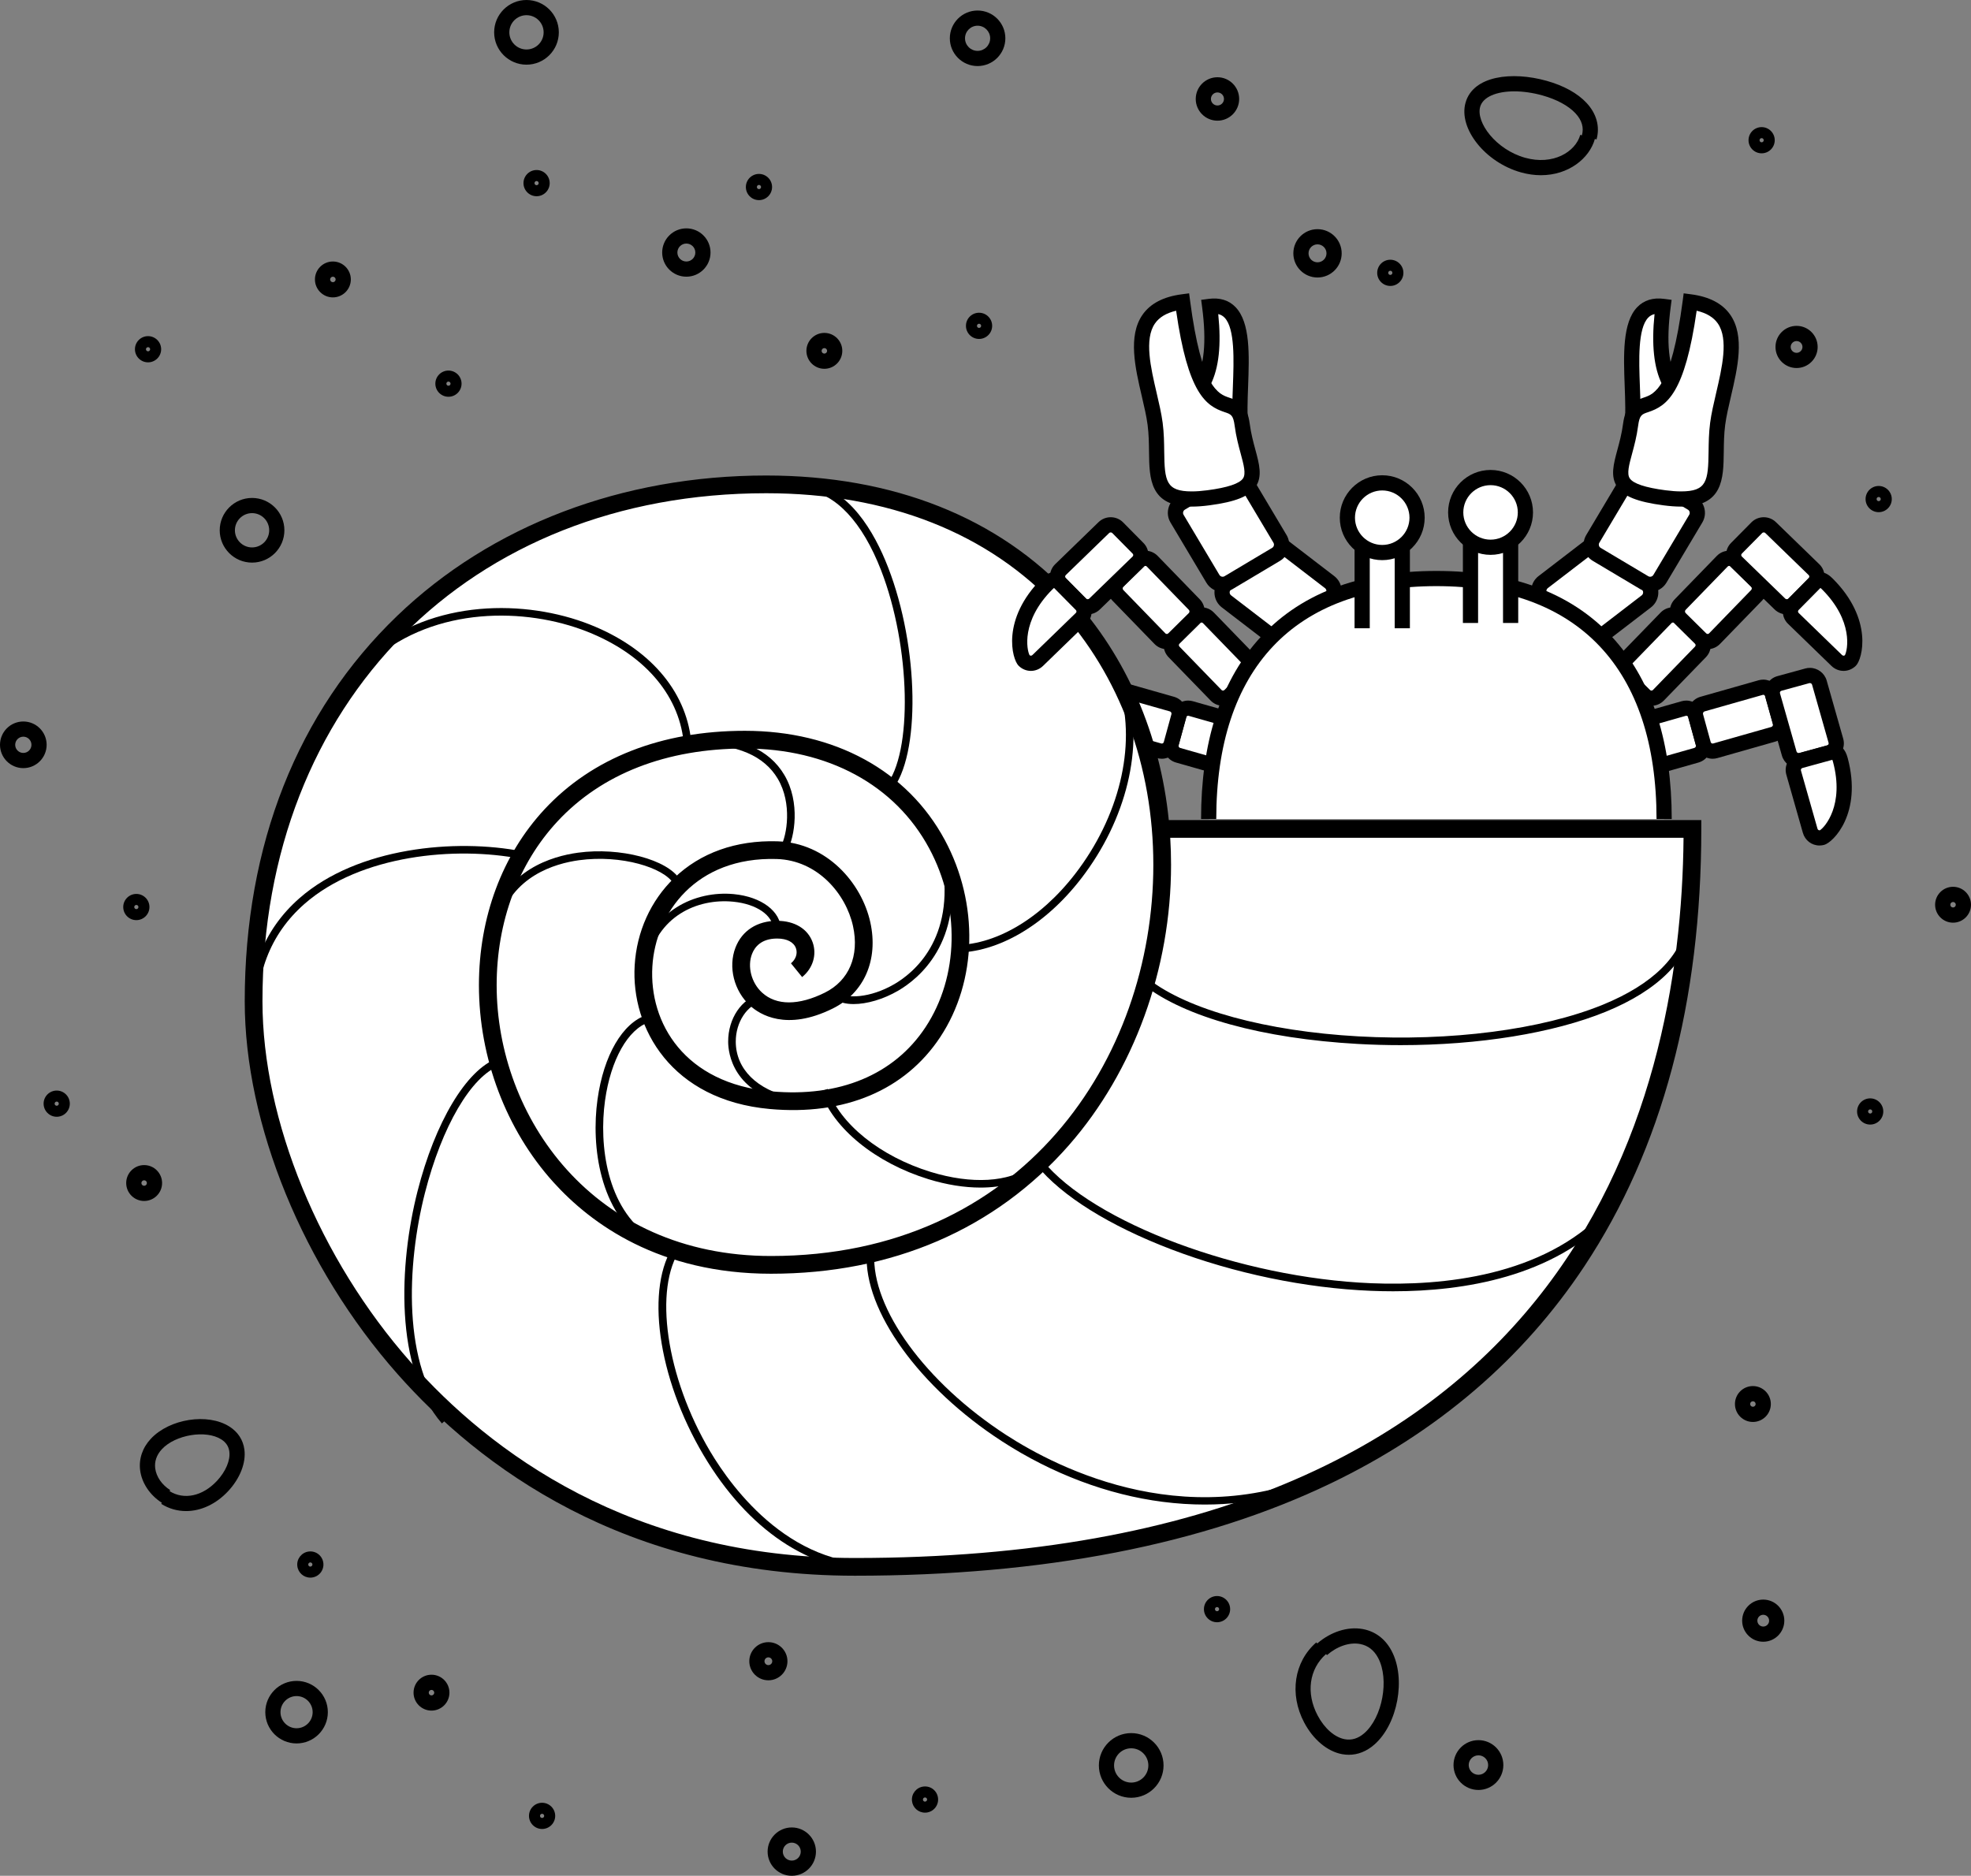 <?xml version="1.0" encoding="utf-8"?>
<!-- Generator: Adobe Illustrator 17.0.0, SVG Export Plug-In . SVG Version: 6.00 Build 0)  -->
<!DOCTYPE svg PUBLIC "-//W3C//DTD SVG 1.1//EN" "http://www.w3.org/Graphics/SVG/1.1/DTD/svg11.dtd">
<svg version="1.1" id="Layer_1" xmlns="http://www.w3.org/2000/svg" xmlns:xlink="http://www.w3.org/1999/xlink" x="0px" y="0px"
	 width="778.412px" height="740.962px" viewBox="0 0 778.412 740.962" enable-background="new 0 0 778.412 740.962"
	 xml:space="preserve">
<rect x="0" y="0" width="778.412" height="740.962" fill="#808080" stroke="none"/>
<g>
	<g>
		<g>
			<g>
				<g>
					<path fill="#FFFFFF" d="M493.241,286.409c2.035,0.577,3.245,2.719,2.69,4.76l-3.023,11.021
						c-0.553,2.042-2.673,3.238-4.705,2.659l-22.958-6.526c-2.033-0.579-3.244-2.72-2.69-4.762l3.024-11.021
						c0.555-2.039,2.673-3.237,4.706-2.658L493.241,286.409z"/>
				</g>
				<g>
					<path d="M489.242,307.995c-0.628,0-1.254-0.088-1.861-0.261l-22.956-6.526c-3.61-1.027-5.748-4.811-4.766-8.433l3.027-11.029
						c0.801-2.947,3.499-5.01,6.559-5.01c0.628,0,1.255,0.088,1.862,0.261l22.954,6.526c3.612,1.024,5.75,4.808,4.765,8.433
						l-3.024,11.028C495.002,305.931,492.303,307.995,489.242,307.995z M469.245,282.737c-0.294,0-0.661,0.185-0.771,0.591
						l-3.026,11.027c-0.12,0.444,0.168,0.954,0.619,1.083l22.957,6.526c0.375,0.107,0.852-0.054,0.989-0.559l3.025-11.029
						c0.121-0.444-0.166-0.953-0.615-1.08l-22.958-6.527C469.389,282.747,469.318,282.737,469.245,282.737z"/>
				</g>
			</g>
			<g>
				<g>
					<path fill="#FFFFFF" d="M462.843,278.131c2.033,0.577,3.244,2.72,2.69,4.76l-3.023,11.021c-0.553,2.041-2.673,3.237-4.706,2.66
						l-22.956-6.529c-2.034-0.576-3.246-2.718-2.691-4.759l3.023-11.022c0.556-2.039,2.673-3.236,4.707-2.657L462.843,278.131z"/>
				</g>
				<g>
					<path d="M458.842,299.717c-0.627,0-1.252-0.087-1.857-0.259l-22.957-6.529c-3.612-1.023-5.751-4.806-4.767-8.432l3.025-11.029
						c0.804-2.948,3.502-5.01,6.56-5.01c0.629,0,1.255,0.088,1.862,0.261l22.955,6.526c3.612,1.025,5.749,4.808,4.764,8.433
						l-3.023,11.028C464.605,297.653,461.907,299.717,458.842,299.717z M438.846,274.458c-0.294,0-0.661,0.186-0.771,0.592
						l-3.024,11.027c-0.121,0.444,0.166,0.952,0.615,1.08l22.959,6.53c0.361,0.104,0.853-0.055,0.99-0.559l3.024-11.031
						c0.121-0.445-0.165-0.953-0.615-1.081l-22.957-6.526C438.993,274.469,438.92,274.458,438.846,274.458z"/>
				</g>
			</g>
			<g>
				<g>
					<path fill="#FFFFFF" d="M416.694,269.647c0.577-2.034,2.72-3.245,4.76-2.69l11.021,3.023c2.041,0.554,3.237,2.673,2.66,4.706
						l-6.528,22.957c-0.576,2.034-2.719,3.244-4.76,2.69l-11.022-3.024c-2.039-0.556-3.235-2.672-2.657-4.707L416.694,269.647z"/>
				</g>
				<g>
					<path d="M424.852,303.468c-0.604,0-1.207-0.081-1.791-0.239l-11.03-3.027c-1.761-0.48-3.229-1.623-4.129-3.218
						c-0.9-1.594-1.12-3.442-0.62-5.202l6.526-22.956c0.836-2.946,3.566-5.005,6.64-5.005c0.604,0,1.208,0.081,1.793,0.24
						l11.028,3.025c1.758,0.477,3.227,1.619,4.129,3.214s1.123,3.443,0.623,5.205l-6.528,22.958
						C430.658,301.409,427.927,303.468,424.852,303.468z M420.448,269.822c-0.341,0-0.748,0.221-0.868,0.644l-6.526,22.957
						c-0.075,0.265-0.002,0.479,0.073,0.612s0.221,0.308,0.487,0.38l11.026,3.026c0.355,0.097,0.936-0.101,1.08-0.615l6.529-22.96
						c0.075-0.263,0.001-0.478-0.074-0.611s-0.221-0.307-0.485-0.378l-11.03-3.026C420.594,269.833,420.521,269.822,420.448,269.822
						z"/>
				</g>
			</g>
			<g>
				<g>
					<path fill="#FFFFFF" d="M408.416,300.154c1.068-3.988,2.72-3.244,4.761-2.69l11.021,3.023c2.041,0.554,3.236,2.673,2.659,4.706
						l-6.528,22.956c-0.576,2.034-2.572,3.277-4.76,2.691C413.381,330.253,403.114,319.937,408.416,300.154z"/>
				</g>
				<g>
					<path d="M416.651,333.986c-0.62,0-1.245-0.083-1.858-0.248c-3.511-0.944-15.162-12.393-9.274-34.361
						c0.951-3.555,2.812-5.357,5.529-5.357c0.955,0,1.812,0.24,2.567,0.452l11.377,3.122c1.758,0.477,3.227,1.619,4.128,3.213
						c0.902,1.595,1.123,3.444,0.623,5.206l-6.528,22.958C422.365,331.969,419.727,333.986,416.651,333.986z M416.491,327.974
						c0.452,0.067,0.818-0.176,0.951-0.642l6.529-22.959c0.075-0.264,0.001-0.479-0.074-0.612s-0.221-0.306-0.484-0.377
						l-11.418-3.133c-0.132-0.037-0.282-0.08-0.427-0.118c-0.073,0.188-0.161,0.448-0.254,0.798
						C406.733,318.023,414.586,326.813,416.491,327.974z"/>
				</g>
			</g>
		</g>
		<g>
			<g>
				<path fill="#FFFFFF" d="M458.542,327.446h209.859c0,66.627-11.181,291.485-330.811,291.485
					c-158.133,0-237.435-134.961-237.435-223.428c0-127.078,90.299-204.171,202.43-204.171c216.03,0,200.289,308.313,1.91,308.313
					c-140.019,0-154.277-207.464-10.338-207.464c110.636,0,112.757,151.699,10.168,142.41c-70.867-6.416-63.86-100.675,2.505-98.765
					c31.751,0.914,47.478,46.012,20.501,59.414c-36.417,18.091-45.583-28-20.417-28c11.741,0,14.167,10.724,7.667,16"/>
			</g>
			<g>
				<path d="M337.589,622.432c-91.068,0-148.498-43.353-180.64-79.721c-37.191-42.082-60.295-98.488-60.295-147.207
					c0-61.745,20.831-114.397,60.241-152.264c37.187-35.73,88.926-55.407,145.689-55.407c50.128,0,91.834,16.553,120.608,47.868
					c21.625,23.535,34.959,54.385,38.402,88.245H671.9v3.5c0,68.358-15.52,126.449-46.126,172.66
					c-24.278,36.656-57.969,65.524-100.135,85.805C475.253,610.145,411.983,622.432,337.589,622.432z M302.585,194.833
					c-117.127,0-198.93,82.519-198.93,200.671c0,47.084,22.431,101.714,58.54,142.571c31.188,35.289,86.935,77.356,175.395,77.356
					c281.729,0,326.37-176.567,327.297-284.485H462.164c0.214,3.535,0.322,7.101,0.322,10.688
					c0,41.101-14.688,81.445-40.296,110.689c-29.116,33.247-69.814,50.821-117.695,50.821c-44.05,0-71.033-19.646-85.912-36.128
					c-18.71-20.725-29.44-49.09-29.44-77.822c0-26.828,9.188-51.497,25.87-69.463c18.862-20.313,46.23-31.051,79.145-31.051
					c35.448,0,64.231,15.715,78.97,43.116c13.534,25.162,12.83,55.723-1.793,77.86c-13.874,21.002-37.78,31.104-67.324,28.42
					c-38.775-3.511-54.841-31.864-53.359-56.723c0.794-13.325,6.331-25.582,15.589-34.511c10.331-9.964,24.411-14.981,40.691-14.515
					c19.662,0.566,33.391,16.532,36.789,32.01c3.257,14.831-2.426,27.874-14.832,34.037c-18.369,9.125-28.936,2.276-32.626-1.092
					c-6.396-5.838-8.776-15.294-5.79-22.996c2.599-6.703,8.592-10.547,16.442-10.547c6.895,0,12.139,3.179,14.028,8.504
					c1.73,4.877,0.099,10.26-4.156,13.714l-4.412-5.436c1.923-1.561,2.697-3.892,1.971-5.938c-0.867-2.443-3.576-3.845-7.431-3.845
					c-6.248,0-8.841,3.305-9.916,6.077c-1.935,4.99-0.26,11.423,3.982,15.295c5.631,5.14,14.436,5.139,24.792-0.007
					c9.528-4.733,13.681-14.553,11.109-26.267c-2.816-12.825-14.078-26.051-30.153-26.514
					c-31.964-0.947-47.834,21.357-49.091,42.445c-1.331,22.318,12.687,46.229,47.002,49.336
					c26.863,2.428,48.465-6.557,60.853-25.308c13.223-20.017,13.799-47.762,1.469-70.686
					c-13.479-25.059-40.016-39.432-72.805-39.432c-30.918,0-56.512,9.964-74.015,28.813c-15.477,16.667-24,39.645-24,64.7
					c0,51.847,37.975,106.95,108.353,106.95c99.127,0,150.991-77.729,150.991-154.511c0-38.977-13.299-74.917-37.447-101.197
					C390.625,210.603,350.701,194.833,302.585,194.833z"/>
			</g>
		</g>
		<g>
			<g>
				<g>
					<path d="M553.178,412.847c-5.612,0-11.272-0.156-16.938-0.474c-37.51-2.106-68.31-10.59-84.503-23.276l1.85-2.361
						c15.491,12.136,46.452,20.601,82.821,22.642c36.348,2.048,72.462-2.631,96.608-12.501c19.822-8.101,31.224-19.436,32.973-32.78
						l2.975,0.39c-1.897,14.475-13.935,26.636-34.812,35.168C613.393,408.137,584.002,412.847,553.178,412.847z"/>
				</g>
			</g>
			<g>
				<g>
					<path d="M475.796,594.322c-5.464,0-10.99-0.357-16.573-1.073c-21.723-2.783-43.696-11.063-63.544-23.94
						c-32.633-21.174-54.583-51.664-53.379-74.147l2.996,0.16c-1.15,21.463,20.239,50.853,52.016,71.471
						c20.538,13.326,74.573,41.114,132.588,11.41l1.367,2.67C513.79,589.82,495.191,594.322,475.796,594.322z"/>
				</g>
			</g>
			<g>
				<g>
					<path d="M345.739,620.647c-25.952,0-50.377-16.364-67.866-45.811c-18.27-30.761-23.202-66.584-11.473-83.326l2.457,1.721
						c-10.913,15.579-5.82,50.751,11.596,80.073c8.715,14.675,33.172,48.33,71.937,43.968l0.336,2.98
						C350.387,620.517,348.056,620.647,345.739,620.647z"/>
				</g>
			</g>
			<g>
				<g>
					<path d="M174.519,562.274c-18.812-21.724-16.942-62.98-9.624-91.709c6.959-27.324,19.252-47.899,31.318-52.417l1.052,2.809
						c-11.173,4.185-22.739,23.947-29.463,50.349c-7.139,28.028-9.069,68.156,8.985,89.004L174.519,562.274z"/>
				</g>
			</g>
			<g>
				<g>
					<path d="M98.658,406.158c-1.379-21.447,5.217-38.725,19.606-51.352c22.916-20.107,61.688-23.683,88.013-18.497l-0.58,2.943
						c-25.63-5.049-63.302-1.631-85.454,17.808c-13.653,11.981-19.908,28.435-18.591,48.903L98.658,406.158z"/>
				</g>
			</g>
			<g>
				<g>
					<path d="M269.951,292.765c-2.061-18.754-15.938-34.524-38.073-43.267c-24.374-9.627-59.914-9.95-84.375,11.031l-1.953-2.277
						c25.409-21.793,62.219-21.501,87.43-11.544c23.204,9.166,37.766,25.833,39.953,45.729L269.951,292.765z"/>
				</g>
			</g>
			<g>
				<g>
					<path d="M352.053,312.413l-2.293-1.935c10.813-12.822,9.914-55.062-1.817-85.278c-7.327-18.873-17.797-30.104-29.482-31.627
						l0.388-2.975c16.436,2.141,26.415,19.408,31.892,33.516C363.019,255.743,363.657,298.654,352.053,312.413z"/>
				</g>
			</g>
			<g>
				<g>
					<path d="M377.169,376.314c-0.388,0-0.773-0.006-1.16-0.018l0.087-2.998c16.432,0.452,34.55-10.009,48.479-28.05
						c17.397-22.533,24.164-50.328,17.659-72.537l2.879-0.843c6.77,23.114-0.189,51.934-18.163,75.213
						C412.758,365.463,394.235,376.313,377.169,376.314z"/>
				</g>
			</g>
			<g>
				<g>
					<path d="M387.223,469.111c-6.36,0-13.337-1.097-20.548-3.315c-20.875-6.424-37.605-20.033-42.624-34.674l2.838-0.973
						c4.717,13.762,20.681,26.629,40.668,32.779c16.176,4.978,30.954,4.107,39.533-2.328l1.801,2.4
						C403.489,467.053,395.936,469.111,387.223,469.111z"/>
				</g>
			</g>
			<g>
				<g>
					<path d="M255.076,491.093c-18.235-12.198-21.687-38.211-19.102-56.78c2.436-17.498,9.898-30.294,19.474-33.392l0.924,2.854
						c-8.345,2.7-15.185,14.85-17.427,30.952c-2.465,17.71,0.717,42.446,17.799,53.872L255.076,491.093z"/>
				</g>
			</g>
			<g>
				<g>
					<path d="M196.947,364.696l-2.888-0.812c5.687-20.24,23.865-25.638,34.194-27.055c16.625-2.277,35.443,2.68,40.268,10.612
						L265.958,349c-3.792-6.236-20.55-11.494-37.296-9.199C219.06,341.119,202.171,346.104,196.947,364.696z"/>
				</g>
			</g>
			<g>
				<g>
					<path d="M311.041,335.713l-2.628-1.447c2.362-4.29,4.512-16.901-1.227-26.612c-5.359-9.069-16.028-13.667-31.71-13.667v-3
						c16.818,0,28.356,5.094,34.293,15.142C316.194,317,313.768,330.761,311.041,335.713z"/>
				</g>
			</g>
			<g>
				<g>
					<path d="M550.203,510.075c-3.015,0-5.948-0.066-8.78-0.183c-25.972-1.066-54.003-6.895-78.931-16.409
						c-24.402-9.315-43.244-21.096-53.053-33.171l2.328-1.891c19.993,24.61,78.211,46.355,129.778,48.474
						c28.545,1.164,67.748-2.83,92.409-28.555l2.166,2.076C613.155,504.372,578.233,510.075,550.203,510.075z"/>
				</g>
			</g>
			<g>
				<g>
					<path d="M337.129,396.62c-3.141,0-5.792-0.68-7.523-2.095l1.898-2.322c2.685,2.192,11.965,2.218,21.728-3.476
						c7.41-4.321,24.076-17.674,18.816-48.263l2.957-0.509c5.578,32.441-12.312,46.727-20.262,51.364
						C348.822,394.771,342.309,396.62,337.129,396.62z"/>
				</g>
			</g>
			<g>
				<g>
					<path d="M312.039,436.456c-22.612-4.962-24.441-20.34-24.463-24.935c-0.044-9.238,5.36-17.191,12.85-18.91l0.671,2.924
						c-6.035,1.386-10.558,8.252-10.521,15.972c0.052,10.762,8.316,18.993,22.106,22.02L312.039,436.456z"/>
				</g>
			</g>
			<g>
				<g>
					<path d="M255.642,380.906l-2.943-0.578c4.071-20.729,22.104-28.599,37.13-27.135c10.943,1.064,18.585,6.841,18.585,14.048h-3
						c0-5.604-6.528-10.153-15.876-11.062C275.353,354.801,259.373,361.911,255.642,380.906z"/>
				</g>
			</g>
		</g>
	</g>
	<g>
		<g>
			<path fill="none" stroke="#231F20" stroke-width="7" stroke-miterlimit="10" d="M700.441,225.416"/>
		</g>
	</g>
	<g>
		<g>
			<g>
				<g>
					<path fill="#FFFFFF" d="M493.859,261.19c1.472,1.517,1.449,3.978-0.05,5.467l-8.131,8.035c-1.499,1.49-3.931,1.465-5.404-0.05
						l-16.618-17.131c-1.472-1.518-1.451-3.979,0.051-5.469l8.128-8.032c1.5-1.489,3.934-1.467,5.405,0.051L493.859,261.19z"/>
				</g>
				<g>
					<path d="M483.003,278.794c-1.855,0-3.588-0.732-4.88-2.062L461.504,259.6c-2.614-2.696-2.574-7.042,0.091-9.687l8.134-8.037
						c1.276-1.268,2.979-1.969,4.786-1.969c1.856,0,3.591,0.733,4.882,2.065l16.616,17.129c2.614,2.694,2.574,7.038-0.089,9.684
						l-8.137,8.04C486.512,278.093,484.811,278.794,483.003,278.794z M474.514,245.907c-0.151,0-0.371,0.04-0.564,0.231
						l-8.134,8.037c-0.327,0.325-0.332,0.91-0.006,1.247l16.617,17.13c0.204,0.209,0.448,0.241,0.575,0.241
						c0.15,0,0.37-0.04,0.562-0.23l8.137-8.041c0.326-0.324,0.331-0.908,0.005-1.244l-16.617-17.13
						C474.894,245.949,474.67,245.907,474.514,245.907z"/>
				</g>
			</g>
			<g>
				<g>
					<path fill="#FFFFFF" d="M471.672,238.823c1.474,1.517,1.449,3.978-0.051,5.467l-8.13,8.034
						c-1.498,1.49-3.933,1.466-5.403-0.051l-16.619-17.13c-1.472-1.518-1.449-3.978,0.051-5.47l8.128-8.032
						c1.502-1.489,3.934-1.466,5.405,0.052L471.672,238.823z"/>
				</g>
				<g>
					<path d="M460.817,256.427c-1.857,0-3.592-0.734-4.883-2.066l-16.617-17.129c-2.612-2.694-2.572-7.039,0.088-9.686l8.136-8.039
						c1.278-1.268,2.979-1.968,4.785-1.968c1.857,0,3.591,0.733,4.883,2.065l16.617,17.129c2.615,2.692,2.575,7.038-0.09,9.685
						l-8.136,8.04C464.327,255.725,462.626,256.427,460.817,256.427z M452.326,223.539c-0.15,0-0.371,0.04-0.564,0.232l-8.132,8.035
						c-0.326,0.325-0.332,0.911-0.006,1.248l16.618,17.13c0.205,0.211,0.448,0.243,0.575,0.243c0.149,0,0.368-0.04,0.559-0.229
						l8.138-8.041c0.327-0.325,0.333-0.908,0.007-1.243l-16.619-17.131C452.707,223.581,452.481,223.539,452.326,223.539z"/>
				</g>
			</g>
			<g>
				<g>
					<path fill="#FFFFFF" d="M435.948,208.4c1.518-1.472,3.978-1.448,5.467,0.051l8.032,8.129c1.491,1.5,1.468,3.932-0.048,5.404
						l-17.131,16.618c-1.518,1.473-3.978,1.449-5.469-0.051l-8.033-8.129c-1.488-1.5-1.466-3.932,0.052-5.404L435.948,208.4z"/>
				</g>
				<g>
					<path d="M429.561,242.693c-1.854,0-3.591-0.72-4.89-2.026l-8.039-8.135c-1.285-1.296-1.985-3.021-1.968-4.854
						c0.019-1.831,0.752-3.541,2.065-4.813l17.129-16.618c1.287-1.248,2.99-1.936,4.795-1.936c1.855,0,3.592,0.719,4.89,2.025
						l8.037,8.136c1.284,1.292,1.985,3.016,1.97,4.848c-0.017,1.831-0.749,3.542-2.062,4.817l-17.132,16.619
						C433.071,242.005,431.368,242.693,429.561,242.693z M438.654,210.312c-0.137,0-0.4,0.031-0.617,0.242l-17.13,16.618
						c-0.197,0.191-0.24,0.413-0.242,0.565c-0.001,0.153,0.037,0.377,0.231,0.573l8.037,8.132c0.215,0.217,0.486,0.25,0.628,0.25
						c0.138,0,0.4-0.032,0.617-0.243l17.132-16.618c0.195-0.19,0.238-0.413,0.24-0.565c0.001-0.153-0.038-0.376-0.231-0.571
						l-8.037-8.135C439.067,210.345,438.796,210.312,438.654,210.312z"/>
				</g>
			</g>
			<g>
				<g>
					<path fill="#FFFFFF" d="M413.526,230.681c2.919-2.917,3.978-1.448,5.467,0.051l8.032,8.129
						c1.491,1.499,1.468,3.933-0.049,5.404l-17.132,16.618c-1.517,1.473-3.866,1.551-5.468-0.05
						C402.776,259.231,399.043,245.165,413.526,230.681z"/>
				</g>
				<g>
					<path d="M407.129,265.011c-1.816,0-3.547-0.73-4.873-2.057c-2.569-2.57-6.937-18.308,9.149-34.395
						c1.098-1.098,2.809-2.556,4.985-2.556s3.562,1.418,4.479,2.357l0.252,0.257l8.038,8.135c1.284,1.291,1.986,3.015,1.97,4.847
						c-0.017,1.833-0.749,3.544-2.063,4.819l-17.132,16.618C410.623,264.31,408.916,265.011,407.129,265.011z M406.609,258.811
						c0.365,0.294,0.808,0.25,1.146-0.08l17.133-16.619c0.197-0.191,0.24-0.413,0.241-0.566c0.002-0.153-0.037-0.375-0.23-0.57
						l-8.321-8.423c-0.096-0.098-0.204-0.209-0.311-0.314c-0.157,0.126-0.363,0.307-0.619,0.563
						C403.133,245.316,405.54,256.854,406.609,258.811z"/>
				</g>
			</g>
		</g>
		<g>
			<g>
				<g>
					<path fill="#FFFFFF" d="M641.981,286.409c-2.034,0.577-3.244,2.719-2.689,4.76l3.022,11.021
						c0.554,2.042,2.672,3.238,4.706,2.659l22.956-6.526c2.033-0.579,3.244-2.72,2.69-4.762l-3.023-11.021
						c-0.556-2.039-2.672-3.237-4.706-2.658L641.981,286.409z"/>
				</g>
				<g>
					<path d="M645.98,307.995L645.98,307.995c-3.062,0-5.76-2.064-6.562-5.02l-3.021-11.012c-0.986-3.632,1.15-7.415,4.764-8.44
						l22.955-6.526c0.606-0.172,1.232-0.26,1.86-0.26c3.059,0,5.756,2.063,6.561,5.015l3.022,11.015
						c0.984,3.631-1.153,7.414-4.763,8.441l-22.957,6.527C647.234,307.907,646.608,307.995,645.98,307.995z M665.977,282.737
						c-0.073,0-0.145,0.01-0.219,0.031l-22.958,6.527c-0.45,0.128-0.736,0.636-0.614,1.088l3.021,11.014
						c0.14,0.515,0.621,0.673,0.992,0.567l22.956-6.526c0.45-0.128,0.738-0.638,0.615-1.091l-3.021-11.012
						C666.638,282.922,666.271,282.737,665.977,282.737z"/>
				</g>
			</g>
			<g>
				<g>
					<path fill="#FFFFFF" d="M672.378,278.131c-2.033,0.577-3.243,2.72-2.69,4.76l3.024,11.021c0.553,2.041,2.672,3.237,4.705,2.66
						l22.958-6.529c2.034-0.576,3.244-2.718,2.689-4.759l-3.022-11.022c-0.556-2.039-2.673-3.236-4.707-2.657L672.378,278.131z"/>
				</g>
				<g>
					<path d="M676.379,299.717L676.379,299.717c-3.063,0-5.762-2.065-6.563-5.021l-3.021-11.012
						c-0.984-3.633,1.153-7.415,4.763-8.439l22.956-6.526c0.606-0.172,1.232-0.26,1.861-0.26c3.058,0,5.756,2.062,6.561,5.015
						l3.021,11.017c0.986,3.632-1.151,7.415-4.765,8.439l-22.956,6.529C677.63,299.63,677.005,299.717,676.379,299.717z
						 M696.376,274.458c-0.073,0-0.146,0.011-0.22,0.031l-22.958,6.527c-0.45,0.128-0.737,0.637-0.614,1.089l3.021,11.012
						c0.142,0.516,0.624,0.673,0.991,0.568l22.958-6.529c0.451-0.128,0.737-0.635,0.614-1.087l-3.021-11.015
						C697.037,274.644,696.669,274.458,696.376,274.458z"/>
				</g>
			</g>
			<g>
				<g>
					<path fill="#FFFFFF" d="M718.528,269.647c-0.578-2.034-2.72-3.245-4.761-2.69l-11.021,3.023
						c-2.039,0.554-3.237,2.673-2.659,4.706l6.527,22.957c0.578,2.034,2.721,3.244,4.761,2.69l11.022-3.024
						c2.039-0.556,3.236-2.672,2.657-4.707L718.528,269.647z"/>
				</g>
				<g>
					<path d="M710.37,303.468L710.37,303.468c-3.074,0-5.806-2.059-6.642-5.006l-6.527-22.956c-0.5-1.76-0.279-3.608,0.622-5.203
						c0.901-1.596,2.37-2.739,4.137-3.218l11.014-3.021c0.592-0.161,1.195-0.242,1.801-0.242c3.071,0,5.802,2.058,6.64,5.005
						l6.525,22.956c0.501,1.759,0.281,3.606-0.619,5.201c-0.899,1.595-2.368,2.739-4.135,3.221l-11.017,3.023
						C711.576,303.388,710.973,303.468,710.37,303.468z M714.774,269.822c-0.074,0-0.147,0.01-0.22,0.03l-11.015,3.021
						c-0.272,0.074-0.418,0.248-0.493,0.381s-0.149,0.348-0.074,0.611l6.527,22.958c0.146,0.515,0.68,0.726,1.09,0.615l11.013-3.022
						c0.271-0.074,0.417-0.248,0.492-0.382c0.075-0.133,0.148-0.346,0.073-0.61l-6.525-22.957
						C715.522,270.044,715.114,269.822,714.774,269.822z"/>
				</g>
			</g>
			<g>
				<g>
					<path fill="#FFFFFF" d="M726.806,300.154c-1.069-3.988-2.72-3.244-4.76-2.69l-11.021,3.023
						c-2.041,0.554-3.237,2.673-2.658,4.706l6.526,22.956c0.577,2.034,2.573,3.277,4.761,2.691
						C721.84,330.253,732.108,319.937,726.806,300.154z"/>
				</g>
				<g>
					<path d="M718.571,333.986L718.571,333.986c-3.075,0-5.713-2.017-6.564-5.018l-6.526-22.955c-0.501-1.76-0.281-3.608,0.62-5.204
						s2.371-2.738,4.139-3.218l11.367-3.119c0.756-0.212,1.612-0.453,2.567-0.453c2.717,0,4.577,1.802,5.53,5.357
						c5.888,21.968-5.764,33.417-9.272,34.36C719.816,333.903,719.191,333.986,718.571,333.986z M723.653,300.132
						c-0.144,0.038-0.294,0.081-0.426,0.117l-11.409,3.131c-0.273,0.074-0.418,0.248-0.493,0.38s-0.149,0.347-0.073,0.611
						l6.526,22.958c0.133,0.468,0.499,0.713,0.953,0.645c1.905-1.161,9.758-9.951,5.178-27.043
						C723.814,300.58,723.727,300.321,723.653,300.132z"/>
				</g>
			</g>
		</g>
		<g>
			<g>
				<g>
					<path fill="#FFFFFF" d="M641.362,261.19c-1.472,1.517-1.449,3.978,0.052,5.467l8.129,8.035c1.499,1.49,3.934,1.465,5.405-0.05
						l16.618-17.131c1.471-1.518,1.448-3.979-0.052-5.469l-8.129-8.032c-1.499-1.489-3.932-1.467-5.406,0.051L641.362,261.19z"/>
				</g>
				<g>
					<path d="M652.219,278.794L652.219,278.794c-1.809,0-3.511-0.701-4.791-1.974l-8.124-8.029c-2.67-2.649-2.711-6.995-0.096-9.69
						l16.617-17.129c1.293-1.332,3.026-2.064,4.882-2.064c1.808,0,3.51,0.701,4.791,1.974l8.124,8.027
						c2.668,2.652,2.709,6.996,0.098,9.69l-16.619,17.132C655.809,278.062,654.075,278.794,652.219,278.794z M660.708,245.907
						c-0.155,0-0.381,0.042-0.576,0.243l-16.616,17.129c-0.326,0.336-0.32,0.919,0.012,1.249l8.125,8.03
						c0.196,0.196,0.416,0.236,0.567,0.236c0.127,0,0.371-0.031,0.576-0.242l16.617-17.13c0.325-0.335,0.319-0.921-0.014-1.252
						l-8.122-8.026C661.079,245.947,660.859,245.907,660.708,245.907z"/>
				</g>
			</g>
			<g>
				<g>
					<path fill="#FFFFFF" d="M663.548,238.823c-1.472,1.517-1.449,3.978,0.051,5.467l8.13,8.034c1.5,1.49,3.933,1.466,5.404-0.051
						l16.617-17.13c1.473-1.518,1.45-3.978-0.05-5.47l-8.13-8.032c-1.5-1.489-3.934-1.466-5.404,0.052L663.548,238.823z"/>
				</g>
				<g>
					<path d="M674.405,256.427L674.405,256.427c-1.808,0-3.509-0.701-4.79-1.974l-8.124-8.029c-2.669-2.651-2.71-6.995-0.096-9.69
						l16.618-17.13c1.29-1.331,3.023-2.065,4.881-2.065c1.808,0,3.509,0.7,4.79,1.972l8.125,8.027
						c2.67,2.656,2.708,7.001,0.094,9.694l-16.616,17.129C677.996,255.693,676.261,256.427,674.405,256.427z M682.894,223.539
						c-0.154,0-0.38,0.042-0.573,0.241l-16.619,17.131c-0.326,0.336-0.32,0.92,0.012,1.25l8.124,8.029
						c0.198,0.196,0.417,0.236,0.567,0.236c0,0,0,0,0.001,0c0.126,0,0.369-0.032,0.574-0.242l16.617-17.131
						c0.327-0.337,0.321-0.922-0.013-1.254l-8.122-8.025C683.265,223.579,683.045,223.539,682.894,223.539z"/>
				</g>
			</g>
			<g>
				<g>
					<path fill="#FFFFFF" d="M699.274,208.4c-1.518-1.472-3.977-1.448-5.468,0.051l-8.033,8.129c-1.49,1.5-1.467,3.932,0.05,5.404
						l17.131,16.618c1.516,1.473,3.977,1.449,5.467-0.051l8.035-8.129c1.488-1.5,1.465-3.932-0.052-5.404L699.274,208.4z"/>
				</g>
				<g>
					<path d="M705.66,242.693L705.66,242.693c-1.807,0-3.51-0.688-4.796-1.938l-17.129-16.616c-1.314-1.275-2.048-2.986-2.064-4.818
						c-0.017-1.832,0.685-3.555,1.975-4.854l8.027-8.124c1.304-1.312,3.04-2.031,4.896-2.031c1.805,0,3.508,0.688,4.795,1.936
						l17.13,16.618c1.313,1.275,2.046,2.986,2.063,4.817s-0.682,3.554-1.97,4.853l-8.031,8.125
						C709.252,241.973,707.515,242.693,705.66,242.693z M696.568,210.312c-0.143,0-0.413,0.033-0.634,0.255l-8.027,8.124
						c-0.199,0.2-0.238,0.423-0.236,0.575c0.001,0.153,0.045,0.375,0.242,0.567l17.131,16.618c0.218,0.211,0.479,0.243,0.616,0.243
						l0,0c0.143,0,0.413-0.033,0.633-0.255l8.03-8.124c0.196-0.198,0.235-0.421,0.234-0.574c-0.002-0.153-0.045-0.376-0.243-0.568
						l-17.129-16.618C696.968,210.343,696.705,210.312,696.568,210.312z"/>
				</g>
			</g>
			<g>
				<g>
					<path fill="#FFFFFF" d="M721.697,230.681c-2.918-2.917-3.978-1.448-5.467,0.051l-8.035,8.129
						c-1.489,1.499-1.466,3.933,0.051,5.404l17.131,16.618c1.518,1.473,3.866,1.551,5.469-0.05
						C732.446,259.231,736.179,245.165,721.697,230.681z"/>
				</g>
				<g>
					<path d="M728.092,265.011L728.092,265.011c-1.786,0-3.493-0.702-4.805-1.975l-17.131-16.617
						c-1.313-1.274-2.047-2.985-2.063-4.817c-0.018-1.832,0.684-3.556,1.973-4.854l8.288-8.387c0.917-0.938,2.304-2.356,4.479-2.356
						c2.177,0,3.887,1.458,4.984,2.556c16.085,16.087,11.718,31.825,9.149,34.395C731.639,264.281,729.909,265.011,728.092,265.011z
						 M718.956,232.239c-0.105,0.105-0.216,0.218-0.312,0.315l-8.315,8.416c-0.198,0.2-0.237,0.422-0.235,0.575
						c0.001,0.153,0.044,0.375,0.241,0.567l17.131,16.618c0.187,0.181,0.409,0.281,0.627,0.281l0,0c0.18,0,0.354-0.067,0.521-0.2
						c1.069-1.958,3.474-13.495-9.038-26.009C719.319,232.545,719.114,232.365,718.956,232.239z"/>
				</g>
			</g>
		</g>
		<g>
			<g>
				<g>
					<path fill="#FFFFFF" d="M609.447,229.945c-1.947,1.494-2.316,4.307-0.822,6.252l13.352,17.391
						c1.494,1.946,4.309,2.314,6.253,0.822l21.959-16.86c1.944-1.494,2.315-4.307,0.821-6.254l-13.351-17.39
						c-1.494-1.945-4.308-2.315-6.253-0.822L609.447,229.945z"/>
				</g>
				<g>
					<path d="M625.523,258.327C625.522,258.327,625.522,258.327,625.523,258.327c-2.346,0-4.506-1.062-5.927-2.912l-13.352-17.391
						c-1.21-1.577-1.734-3.535-1.474-5.513c0.26-1.979,1.271-3.735,2.85-4.946l21.958-16.861c1.311-1.006,2.879-1.537,4.534-1.537
						c2.346,0,4.505,1.062,5.926,2.912l13.352,17.389c2.503,3.263,1.887,7.955-1.373,10.46l-21.961,16.861
						C628.746,257.795,627.178,258.327,625.523,258.327z M634.113,215.167c-0.226,0-0.562,0.051-0.881,0.296l-21.958,16.861
						c-0.413,0.317-0.524,0.743-0.555,0.968c-0.029,0.226-0.032,0.665,0.284,1.077l13.353,17.391
						c0.275,0.359,0.701,0.565,1.166,0.565l0,0c0.226,0,0.562-0.051,0.881-0.296l21.959-16.86c0.627-0.482,0.75-1.42,0.269-2.048
						l-13.352-17.389C635.003,215.374,634.578,215.167,634.113,215.167z"/>
				</g>
			</g>
			<g>
				<g>
					<path fill="#FFFFFF" d="M629.046,212.863c-1.257,2.106-0.56,4.857,1.546,6.112l18.836,11.223
						c2.107,1.255,4.857,0.558,6.114-1.55l14.17-23.782c1.257-2.107,0.559-4.857-1.548-6.113l-18.835-11.222
						c-2.106-1.256-4.86-0.56-6.113,1.547L629.046,212.863z"/>
				</g>
				<g>
					<path d="M651.698,233.823L651.698,233.823c-1.339,0-2.654-0.362-3.805-1.047l-18.836-11.223
						c-1.708-1.017-2.918-2.643-3.407-4.578c-0.49-1.936-0.198-3.941,0.82-5.648l14.169-23.783c1.333-2.243,3.793-3.637,6.419-3.637
						c1.34,0,2.657,0.363,3.808,1.049l18.834,11.221c1.708,1.018,2.918,2.644,3.408,4.578c0.49,1.936,0.199,3.942-0.819,5.65
						l-14.169,23.781C656.782,232.429,654.321,233.823,651.698,233.823z M647.058,189.906c-0.408,0-0.954,0.186-1.263,0.706
						L631.623,214.4c-0.267,0.447-0.213,0.884-0.157,1.104c0.056,0.221,0.216,0.63,0.661,0.896l18.836,11.223
						c0.225,0.134,0.472,0.202,0.734,0.202c0.408,0,0.956-0.187,1.268-0.71l14.17-23.782c0.267-0.446,0.212-0.883,0.156-1.103
						c-0.056-0.221-0.217-0.631-0.663-0.898l-18.834-11.221C647.568,189.974,647.321,189.906,647.058,189.906z"/>
				</g>
			</g>
			<g>
				<g>
					<g>
						<path fill="#FFFFFF" d="M644.519,168.322c2.03-15.464-6.163-49.721,12.294-47.296c-2.16,16.445-0.21,25.747,3.327,31.35
							L644.519,168.322z"/>
					</g>
					<g>
						<path d="M640.376,176.839l1.169-8.907c0.522-3.981,0.318-9.467,0.103-15.275c-0.461-12.399-0.938-25.219,4.959-31.341
							c2.63-2.729,6.213-3.84,10.598-3.264l2.975,0.391l-0.391,2.974c-1.788,13.611-0.815,23.488,2.89,29.359l1.266,2.006
							L640.376,176.839z M653.435,124.068c-0.995,0.226-1.813,0.689-2.508,1.411c-4.128,4.284-3.66,16.854-3.284,26.955
							c0.105,2.831,0.208,5.589,0.228,8.181l8.556-8.733C653.168,145.335,652.184,136.182,653.435,124.068z"/>
					</g>
				</g>
				<g>
					<g>
						<path fill="#FFFFFF" d="M678.36,167.414c2.28-17.364,15.605-44.704-10.839-48.179c-7.441,56.649-21.275,31.268-23.556,48.632
							c-2.28,17.365-12.488,25.37,13.389,28.77C683.229,200.037,676.08,184.777,678.36,167.414z"/>
					</g>
					<g>
						<path d="M663.877,200.116C663.876,200.116,663.878,200.116,663.877,200.116c-2.046,0-4.372-0.169-6.914-0.503
							c-10.316-1.356-15.792-3.546-18.311-7.323c-2.732-4.098-1.415-8.972,0.111-14.615c0.809-2.994,1.727-6.386,2.227-10.197
							c0.979-7.457,4.09-9.06,8.054-10.381c4.363-1.454,10.958-3.651,15.502-38.251l0.391-2.975l2.975,0.391
							c7.183,0.944,12.382,3.671,15.451,8.106c5.805,8.386,2.854,21.036,0.25,32.197c-0.942,4.042-1.834,7.861-2.277,11.241
							c-0.479,3.652-0.522,7.208-0.563,10.647C680.645,189.102,680.512,200.116,663.877,200.116z M670.068,122.741
							c-4.659,32.591-11.706,37.575-19.127,40.047c-2.568,0.856-3.434,1.144-4.002,5.47c-0.553,4.208-1.525,7.807-2.384,10.981
							c-1.191,4.407-2.133,7.889-0.911,9.721c1.382,2.072,6.126,3.654,14.1,4.702c2.284,0.3,4.348,0.453,6.133,0.453
							c10.19,0,10.757-4.043,10.896-15.735c0.041-3.446,0.088-7.352,0.613-11.357c0.482-3.674,1.406-7.632,2.384-11.823
							c2.32-9.947,4.95-21.22,0.66-27.419C676.731,125.33,673.982,123.667,670.068,122.741z"/>
					</g>
				</g>
			</g>
		</g>
		<g>
			<g>
				<g>
					<path fill="#FFFFFF" d="M525.11,229.945c1.947,1.494,2.316,4.307,0.823,6.252l-13.353,17.391
						c-1.494,1.946-4.308,2.314-6.253,0.822l-21.961-16.86c-1.944-1.494-2.315-4.307-0.818-6.254l13.349-17.39
						c1.494-1.945,4.309-2.315,6.253-0.822L525.11,229.945z"/>
				</g>
				<g>
					<path d="M509.035,258.327c-1.655,0-3.223-0.531-4.533-1.536L482.54,239.93c-3.263-2.508-3.876-7.201-1.368-10.462
						l13.347-17.388c1.422-1.851,3.582-2.912,5.927-2.912c1.655,0,3.223,0.531,4.533,1.537l21.96,16.861
						c3.262,2.504,3.879,7.196,1.375,10.458l-13.353,17.391C513.539,257.266,511.379,258.327,509.035,258.327z M500.445,215.167
						c-0.466,0-0.892,0.206-1.168,0.566l-13.348,17.389c-0.483,0.629-0.361,1.566,0.266,2.049l21.96,16.859
						c0.318,0.245,0.654,0.296,0.88,0.296c0.465,0,0.891-0.206,1.166-0.566l13.353-17.391c0.481-0.626,0.358-1.563-0.27-2.045
						l-21.96-16.861C501.005,215.219,500.67,215.167,500.445,215.167z"/>
				</g>
			</g>
			<g>
				<g>
					<path fill="#FFFFFF" d="M505.511,212.863c1.257,2.106,0.561,4.857-1.547,6.112l-18.833,11.223
						c-2.109,1.255-4.86,0.558-6.117-1.55l-14.17-23.782c-1.256-2.107-0.558-4.857,1.549-6.113l18.834-11.222
						c2.106-1.256,4.858-0.56,6.111,1.547L505.511,212.863z"/>
				</g>
				<g>
					<path d="M482.86,233.823c-2.624,0-5.085-1.395-6.422-3.639l-14.17-23.782c-1.018-1.707-1.309-3.713-0.818-5.648
						c0.49-1.935,1.701-3.56,3.408-4.578l18.835-11.222c1.149-0.686,2.466-1.048,3.807-1.048c2.625,0,5.084,1.395,6.419,3.64
						l14.17,23.782c1.018,1.706,1.31,3.712,0.819,5.647c-0.49,1.936-1.7,3.562-3.408,4.579l-18.832,11.222
						C485.515,233.461,484.199,233.823,482.86,233.823z M487.5,189.906c-0.263,0-0.51,0.068-0.735,0.202L467.93,201.33
						c-0.446,0.267-0.607,0.677-0.663,0.897s-0.11,0.657,0.155,1.102l14.171,23.784c0.312,0.523,0.859,0.71,1.268,0.71
						c0.264,0,0.512-0.068,0.737-0.203l18.831-11.222c0.447-0.266,0.607-0.675,0.663-0.896s0.109-0.657-0.156-1.103l-14.173-23.786
						C488.452,190.091,487.906,189.906,487.5,189.906z"/>
				</g>
			</g>
			<g>
				<g>
					<g>
						<path fill="#FFFFFF" d="M490.04,168.322c-2.032-15.464,6.161-49.721-12.296-47.296c2.161,16.445,0.21,25.747-3.327,31.35
							L490.04,168.322z"/>
					</g>
					<g>
						<path d="M494.185,176.839l-23.571-24.058l1.266-2.006c3.706-5.872,4.679-15.749,2.89-29.358l-0.391-2.975l2.975-0.391
							c4.387-0.574,7.967,0.535,10.597,3.264c5.897,6.12,5.421,18.94,4.961,31.338c-0.216,5.809-0.42,11.296,0.104,15.277
							L494.185,176.839z M478.13,151.881l8.557,8.733c0.02-2.593,0.122-5.351,0.228-8.183c0.375-10.1,0.842-22.668-3.285-26.952
							c-0.696-0.722-1.513-1.185-2.507-1.411C482.374,136.182,481.39,145.334,478.13,151.881z"/>
					</g>
				</g>
				<g>
					<g>
						<path fill="#FFFFFF" d="M456.197,167.414c-2.281-17.364-15.605-44.704,10.84-48.179c7.441,56.649,21.275,31.268,23.557,48.632
							c2.28,17.365,12.487,25.37-13.39,28.77C451.327,200.037,458.477,184.777,456.197,167.414z"/>
					</g>
					<g>
						<path d="M470.68,200.116c-16.638,0-16.769-11.014-16.896-21.664c-0.04-3.439-0.083-6.995-0.563-10.647
							c-0.443-3.379-1.334-7.197-2.277-11.238c-2.604-11.162-5.556-23.813,0.25-32.199c3.07-4.435,8.269-7.163,15.451-8.106
							l2.975-0.391l0.391,2.975c4.545,34.6,11.139,36.797,15.502,38.251c3.965,1.321,7.075,2.924,8.055,10.381
							c0.5,3.81,1.417,7.203,2.227,10.196c1.525,5.644,2.844,10.518,0.11,14.616c-2.518,3.777-7.994,5.967-18.311,7.323
							C475.052,199.946,472.726,200.116,470.68,200.116z M464.489,122.741c-3.914,0.927-6.663,2.589-8.36,5.041
							c-4.291,6.199-1.661,17.474,0.659,27.421c0.978,4.19,1.901,8.147,2.384,11.82c0.525,4.005,0.572,7.911,0.613,11.357
							c0.139,11.692,0.705,15.735,10.896,15.735c1.785,0,3.849-0.152,6.133-0.453c7.975-1.048,12.719-2.63,14.101-4.703
							c1.222-1.833,0.28-5.314-0.911-9.721c-0.858-3.175-1.831-6.773-2.384-10.981c-0.568-4.326-1.434-4.614-4.002-5.47
							C476.195,160.315,469.148,155.332,464.489,122.741z"/>
					</g>
				</g>
			</g>
		</g>
		<g>
			<g>
				<path fill="#FFFFFF" d="M657.22,323.552c0-56.03-27.403-95.023-89.941-95.023s-89.94,38.993-89.94,95.023"/>
			</g>
			<g>
				<path d="M660.22,323.552h-6c0-59.342-30.876-92.023-86.941-92.023c-56.064,0-86.94,32.681-86.94,92.023h-6
					c0-29.91,7.489-53.629,22.261-70.499c15.991-18.264,39.771-27.524,70.68-27.524s54.688,9.26,70.68,27.524
					C652.73,269.924,660.22,293.643,660.22,323.552z"/>
			</g>
		</g>
		<g>
			<g>
				<g>
					<polyline fill="#FFFFFF" points="553.811,248.174 553.811,209.782 537.962,209.782 537.962,248.174 					"/>
				</g>
				<g>
					<polygon points="556.811,248.174 550.811,248.174 550.811,212.782 540.961,212.782 540.961,248.174 534.961,248.174 
						534.961,206.782 556.811,206.782 					"/>
				</g>
			</g>
			<g>
				<g>
					<path fill="#FFFFFF" d="M559.651,204.498c0-7.599-6.162-13.764-13.763-13.764c-7.604,0-13.764,6.165-13.764,13.764
						c0,7.602,6.16,13.767,13.764,13.767C553.489,218.265,559.651,212.1,559.651,204.498"/>
				</g>
				<g>
					<path d="M545.888,221.265c-9.243,0-16.764-7.521-16.764-16.767c0-9.244,7.521-16.764,16.764-16.764s16.763,7.52,16.763,16.764
						C562.651,213.744,555.131,221.265,545.888,221.265z M545.888,193.734c-5.936,0-10.764,4.829-10.764,10.764
						c0,5.937,4.828,10.767,10.764,10.767c5.935,0,10.763-4.83,10.763-10.767C556.651,198.563,551.823,193.734,545.888,193.734z"/>
				</g>
			</g>
			<g>
				<g>
					<polyline fill="#FFFFFF" points="596.594,246.082 596.594,207.691 580.745,207.691 580.745,246.082 					"/>
				</g>
				<g>
					<polygon points="599.594,246.082 593.594,246.082 593.594,210.691 583.745,210.691 583.745,246.082 577.745,246.082 
						577.745,204.691 599.594,204.691 					"/>
				</g>
			</g>
			<g>
				<g>
					<path fill="#FFFFFF" d="M602.434,202.408c0-7.6-6.162-13.767-13.765-13.767c-7.602,0-13.763,6.166-13.763,13.767
						s6.162,13.765,13.763,13.765C596.272,216.173,602.434,210.009,602.434,202.408"/>
				</g>
				<g>
					<path d="M588.669,219.173c-9.243,0-16.763-7.521-16.763-16.765c0-9.245,7.52-16.767,16.763-16.767
						c9.244,0,16.765,7.521,16.765,16.767C605.434,211.652,597.914,219.173,588.669,219.173z M588.669,191.642
						c-5.935,0-10.763,4.83-10.763,10.767c0,5.936,4.828,10.765,10.763,10.765c5.936,0,10.765-4.829,10.765-10.765
						C599.434,196.472,594.605,191.642,588.669,191.642z"/>
				</g>
			</g>
		</g>
	</g>
	<g>
		<g>
			<path d="M386.66,133.887c-2.854,0-5.175-2.322-5.175-5.176c0-2.854,2.321-5.175,5.175-5.175s5.175,2.322,5.175,5.175
				C391.835,131.565,389.513,133.887,386.66,133.887z M386.66,127.887c-0.455,0-0.826,0.37-0.826,0.824s0.371,0.825,0.826,0.825
				s0.825-0.37,0.825-0.825S387.115,127.887,386.66,127.887z"/>
		</g>
	</g>
	<g>
		<g>
			<path d="M177.11,156.727c-2.854,0-5.175-2.322-5.175-5.175s2.321-5.175,5.175-5.175s5.175,2.322,5.175,5.175
				S179.964,156.727,177.11,156.727z M177.11,150.727c-0.455,0-0.825,0.37-0.825,0.825s0.37,0.825,0.825,0.825
				s0.825-0.37,0.825-0.825S177.566,150.727,177.11,150.727z"/>
		</g>
	</g>
	<g>
		<g>
			<path d="M58.469,143.131c-2.854,0-5.175-2.322-5.175-5.175s2.321-5.175,5.175-5.175s5.175,2.321,5.175,5.175
				S61.322,143.131,58.469,143.131z M58.469,137.131c-0.455,0-0.825,0.37-0.825,0.825s0.37,0.825,0.825,0.825
				s0.825-0.37,0.825-0.825C59.294,137.501,58.924,137.131,58.469,137.131z"/>
		</g>
	</g>
	<g>
		<g>
			<path d="M299.741,79.052c-2.854,0-5.175-2.322-5.175-5.175s2.321-5.175,5.175-5.175s5.175,2.322,5.175,5.175
				S302.594,79.052,299.741,79.052z M299.741,73.052c-0.455,0-0.825,0.37-0.825,0.825s0.37,0.825,0.825,0.825
				s0.825-0.37,0.825-0.825S300.196,73.052,299.741,73.052z"/>
		</g>
	</g>
	<g>
		<g>
			<path d="M211.915,77.511c-2.854,0-5.175-2.322-5.175-5.175s2.321-5.175,5.175-5.175s5.175,2.321,5.175,5.175
				S214.769,77.511,211.915,77.511z M211.915,71.511c-0.455,0-0.825,0.37-0.825,0.825c0,0.455,0.37,0.825,0.825,0.825
				s0.825-0.37,0.825-0.825C212.74,71.881,212.37,71.511,211.915,71.511z"/>
		</g>
	</g>
	<g>
		<g>
			<path d="M738.596,444.222c-2.854,0-5.175-2.321-5.175-5.175s2.321-5.175,5.175-5.175c2.853,0,5.174,2.321,5.174,5.175
				S741.449,444.222,738.596,444.222z M738.596,438.222c-0.455,0-0.826,0.37-0.826,0.825s0.371,0.825,0.826,0.825
				s0.825-0.37,0.825-0.825S739.051,438.222,738.596,438.222z"/>
		</g>
	</g>
	<g>
		<g>
			<path d="M214.09,722.473c-2.854,0-5.175-2.322-5.175-5.176s2.321-5.175,5.175-5.175c2.853,0,5.174,2.321,5.174,5.175
				S216.943,722.473,214.09,722.473z M214.09,716.473c-0.456,0-0.826,0.37-0.826,0.824c0,0.455,0.371,0.825,0.826,0.825
				s0.825-0.37,0.825-0.825C214.915,716.843,214.545,716.473,214.09,716.473z"/>
		</g>
	</g>
	<g>
		<g>
			<path d="M480.648,640.811c-2.854,0-5.175-2.322-5.175-5.176s2.321-5.175,5.175-5.175s5.175,2.321,5.175,5.175
				S483.502,640.811,480.648,640.811z M480.648,634.811c-0.455,0-0.825,0.37-0.825,0.824c0,0.455,0.37,0.825,0.825,0.825
				s0.825-0.37,0.825-0.825C481.473,635.181,481.103,634.811,480.648,634.811z"/>
		</g>
	</g>
	<g>
		<g>
			<path d="M549.078,112.95c-2.854,0-5.175-2.322-5.175-5.175s2.321-5.175,5.175-5.175c2.853,0,5.174,2.322,5.174,5.175
				S551.93,112.95,549.078,112.95z M549.078,106.95c-0.455,0-0.826,0.37-0.826,0.825s0.371,0.825,0.826,0.825
				s0.825-0.37,0.825-0.825S549.533,106.95,549.078,106.95z"/>
		</g>
	</g>
	<g>
		<g>
			<path d="M22.397,441.141c-2.854,0-5.175-2.322-5.175-5.176s2.321-5.175,5.175-5.175c2.853,0,5.174,2.321,5.174,5.175
				S25.25,441.141,22.397,441.141z M22.397,435.141c-0.455,0-0.826,0.37-0.826,0.824c0,0.455,0.371,0.825,0.826,0.825
				s0.825-0.37,0.825-0.825C23.222,435.511,22.852,435.141,22.397,435.141z"/>
		</g>
	</g>
	<g>
		<g>
			<path d="M53.846,363.466c-2.854,0-5.175-2.322-5.175-5.175s2.321-5.175,5.175-5.175c2.853,0,5.174,2.321,5.174,5.175
				S56.699,363.466,53.846,363.466z M53.846,357.466c-0.455,0-0.826,0.37-0.826,0.825c0,0.455,0.371,0.825,0.826,0.825
				s0.825-0.37,0.825-0.825S54.301,357.466,53.846,357.466z"/>
		</g>
	</g>
	<g>
		<g>
			<path d="M741.952,202.316c-2.854,0-5.176-2.322-5.176-5.175s2.322-5.175,5.176-5.175c2.853,0,5.174,2.322,5.174,5.175
				S744.804,202.316,741.952,202.316z M741.952,196.316c-0.455,0-0.826,0.37-0.826,0.825s0.371,0.825,0.826,0.825
				c0.454,0,0.824-0.37,0.824-0.825S742.406,196.316,741.952,196.316z"/>
		</g>
	</g>
	<g>
		<g>
			<path d="M695.727,60.563c-2.854,0-5.175-2.322-5.175-5.175s2.321-5.175,5.175-5.175c2.853,0,5.174,2.322,5.174,5.175
				S698.58,60.563,695.727,60.563z M695.727,54.563c-0.455,0-0.826,0.37-0.826,0.825s0.371,0.825,0.826,0.825
				s0.825-0.37,0.825-0.825S696.182,54.563,695.727,54.563z"/>
		</g>
	</g>
	<g>
		<g>
			<path d="M122.56,623.187L122.56,623.187c-2.651,0-4.863-1.989-5.144-4.627c-0.303-2.836,1.758-5.391,4.594-5.695
				c2.89-0.303,5.396,1.778,5.696,4.597c0.303,2.837-1.758,5.392-4.595,5.696C122.925,623.177,122.741,623.187,122.56,623.187z
				 M122.56,617.187l-0.085,0.004c-0.454,0.049-0.783,0.456-0.734,0.907c0.045,0.42,0.399,0.737,0.823,0.737
				c0.538-0.053,0.866-0.46,0.818-0.912C123.337,617.503,122.983,617.187,122.56,617.187z"/>
		</g>
	</g>
	<g>
		<g>
			<path d="M365.316,716.025c-2.649,0-4.86-1.988-5.143-4.625c-0.303-2.838,1.758-5.393,4.595-5.697
				c2.923-0.305,5.395,1.779,5.696,4.597c0.303,2.837-1.758,5.392-4.595,5.696C365.684,716.016,365.499,716.025,365.316,716.025z
				 M365.316,710.025l-0.086,0.004c-0.452,0.049-0.78,0.456-0.731,0.908c0.045,0.421,0.398,0.736,0.822,0.736
				c0.539-0.053,0.867-0.46,0.819-0.911C366.095,710.342,365.741,710.025,365.316,710.025z"/>
		</g>
	</g>
	<g>
		<g>
			<path d="M207.927,25.547c-7.042,0-12.772-5.73-12.772-12.773S200.884,0,207.927,0c7.042,0,12.771,5.73,12.771,12.774
				S214.969,25.547,207.927,25.547z M207.927,6c-3.734,0-6.772,3.039-6.772,6.774s3.038,6.773,6.772,6.773
				c3.733,0,6.771-3.039,6.771-6.773C214.698,9.039,211.66,6,207.927,6z"/>
		</g>
	</g>
	<g>
		<g>
			<path d="M696.361,648.514c-4.591,0-8.325-3.734-8.325-8.325c0-4.591,3.734-8.326,8.325-8.326c4.59,0,8.324,3.735,8.324,8.326
				C704.685,644.78,700.951,648.514,696.361,648.514z M696.361,637.862c-1.282,0-2.325,1.044-2.325,2.326s1.043,2.325,2.325,2.325
				c1.281,0,2.324-1.043,2.324-2.325S697.642,637.862,696.361,637.862z"/>
		</g>
	</g>
	<g>
		<g>
			<path d="M583.882,707.064c-5.426,0-9.841-4.415-9.841-9.842c0-5.426,4.415-9.841,9.841-9.841c5.425,0,9.839,4.415,9.839,9.841
				C593.721,702.649,589.307,707.064,583.882,707.064z M583.882,693.382c-2.118,0-3.841,1.723-3.841,3.841
				c0,2.118,1.723,3.842,3.841,3.842c2.117,0,3.839-1.724,3.839-3.842S586,693.382,583.882,693.382z"/>
		</g>
	</g>
	<g>
		<g>
			<path d="M480.81,47.669c-4.729,0-8.576-3.848-8.576-8.578c0-4.729,3.848-8.577,8.576-8.577s8.576,3.848,8.576,8.577
				C489.386,43.821,485.539,47.669,480.81,47.669z M480.81,36.514c-1.421,0-2.576,1.156-2.576,2.577s1.155,2.578,2.576,2.578
				s2.576-1.157,2.576-2.578C483.386,37.67,482.231,36.514,480.81,36.514z"/>
		</g>
	</g>
	<g>
		<g>
			<path d="M386.083,26.094c-6.047,0-10.966-4.92-10.966-10.968s4.919-10.968,10.966-10.968s10.966,4.92,10.966,10.968
				S392.129,26.094,386.083,26.094z M386.083,10.158c-2.738,0-4.966,2.229-4.966,4.968s2.228,4.968,4.966,4.968
				s4.966-2.229,4.966-4.968S388.821,10.158,386.083,10.158z"/>
		</g>
	</g>
	<g>
		<g>
			<path d="M271.065,109.297c-5.264,0-9.546-4.283-9.546-9.547s4.282-9.547,9.546-9.547c5.263,0,9.545,4.283,9.545,9.547
				S276.328,109.297,271.065,109.297z M271.065,96.204c-1.955,0-3.546,1.591-3.546,3.547s1.591,3.547,3.546,3.547
				s3.545-1.591,3.545-3.547S273.02,96.204,271.065,96.204z"/>
		</g>
	</g>
	<g>
		<g>
			<path d="M99.544,222.241c-7.042,0-12.771-5.73-12.771-12.773s5.729-12.773,12.771-12.773s12.771,5.73,12.771,12.773
				S106.586,222.241,99.544,222.241z M99.544,202.694c-3.734,0-6.771,3.039-6.771,6.773s3.038,6.773,6.771,6.773
				s6.771-3.039,6.771-6.773S103.278,202.694,99.544,202.694z"/>
		</g>
	</g>
	<g>
		<g>
			<path d="M446.751,710.146c-7.042,0-12.771-5.73-12.771-12.773c0-7.043,5.729-12.773,12.771-12.773s12.771,5.73,12.771,12.773
				C459.522,704.416,453.793,710.146,446.751,710.146z M446.751,690.6c-3.733,0-6.771,3.038-6.771,6.773s3.038,6.773,6.771,6.773
				s6.771-3.038,6.771-6.773S450.484,690.6,446.751,690.6z"/>
		</g>
	</g>
	<g>
		<g>
			<path d="M312.701,740.962c-5.264,0-9.546-4.282-9.546-9.547c0-5.264,4.282-9.547,9.546-9.547c5.263,0,9.545,4.283,9.545,9.547
				C322.247,736.68,317.964,740.962,312.701,740.962z M312.701,727.868c-1.955,0-3.546,1.591-3.546,3.547
				c0,1.956,1.591,3.547,3.546,3.547s3.545-1.591,3.545-3.547C316.246,729.459,314.656,727.868,312.701,727.868z"/>
		</g>
	</g>
	<g>
		<g>
			<path d="M520.327,109.617c-5.263,0-9.545-4.283-9.545-9.547s4.282-9.547,9.545-9.547c5.264,0,9.546,4.283,9.546,9.547
				S525.59,109.617,520.327,109.617z M520.327,96.523c-1.955,0-3.545,1.591-3.545,3.547s1.59,3.547,3.545,3.547
				s3.546-1.591,3.546-3.547S522.282,96.523,520.327,96.523z"/>
		</g>
	</g>
	<g>
		<g>
			<path d="M9.211,303.423c-5.079,0-9.21-4.132-9.21-9.211S4.132,285,9.211,285c5.078,0,9.209,4.132,9.209,9.211
				S14.289,303.423,9.211,303.423z M9.211,291c-1.77,0-3.21,1.44-3.21,3.211s1.44,3.211,3.21,3.211s3.209-1.44,3.209-3.211
				S10.98,291,9.211,291z"/>
		</g>
	</g>
	<g>
		<g>
			<path d="M709.526,145.375c-4.591,0-8.325-3.735-8.325-8.326s3.734-8.326,8.325-8.326c4.59,0,8.324,3.735,8.324,8.326
				S714.116,145.375,709.526,145.375z M709.526,134.724c-1.282,0-2.325,1.043-2.325,2.326s1.043,2.326,2.325,2.326
				c1.281,0,2.324-1.043,2.324-2.326S710.807,134.724,709.526,134.724z"/>
		</g>
	</g>
	<g>
		<g>
			<path d="M117.126,688.683c-6.811,0-12.351-5.541-12.351-12.353s5.541-12.353,12.351-12.353s12.351,5.541,12.351,12.353
				S123.936,688.683,117.126,688.683z M117.126,669.978c-3.502,0-6.351,2.85-6.351,6.353s2.849,6.353,6.351,6.353
				s6.351-2.85,6.351-6.353S120.628,669.978,117.126,669.978z"/>
		</g>
	</g>
	<g>
		<g>
			<path d="M303.456,663.743c-4.153,0-7.532-3.379-7.532-7.533c0-4.153,3.379-7.532,7.532-7.532s7.532,3.379,7.532,7.532
				C310.988,660.364,307.609,663.743,303.456,663.743z M303.456,654.678c-0.845,0-1.532,0.688-1.532,1.532
				c0,0.846,0.688,1.533,1.532,1.533s1.532-0.688,1.532-1.533C304.988,655.365,304.301,654.678,303.456,654.678z"/>
		</g>
	</g>
	<g>
		<g>
			<path d="M692.273,561.694c-3.908,0-7.087-3.18-7.087-7.088c0-3.908,3.179-7.088,7.087-7.088s7.088,3.18,7.088,7.088
				C699.361,558.514,696.181,561.694,692.273,561.694z M692.273,553.519c-0.6,0-1.087,0.488-1.087,1.088
				c0,0.6,0.487,1.088,1.087,1.088s1.088-0.488,1.088-1.088S692.873,553.519,692.273,553.519z"/>
		</g>
	</g>
	<g>
		<g>
			<path d="M131.466,117.473c-3.908,0-7.087-3.18-7.087-7.088s3.179-7.088,7.087-7.088c3.908,0,7.087,3.18,7.087,7.088
				S135.375,117.473,131.466,117.473z M131.466,109.297c-0.6,0-1.087,0.488-1.087,1.088s0.488,1.088,1.087,1.088
				s1.087-0.488,1.087-1.088S132.066,109.297,131.466,109.297z"/>
		</g>
	</g>
	<g>
		<g>
			<path d="M325.563,145.678c-3.908,0-7.087-3.18-7.087-7.088s3.179-7.088,7.087-7.088c3.908,0,7.087,3.18,7.087,7.088
				S329.471,145.678,325.563,145.678z M325.563,137.502c-0.599,0-1.087,0.488-1.087,1.088s0.488,1.088,1.087,1.088
				c0.6,0,1.087-0.488,1.087-1.088S326.162,137.502,325.563,137.502z"/>
		</g>
	</g>
	<g>
		<g>
			<path d="M771.325,364.472c-3.908,0-7.087-3.18-7.087-7.088s3.179-7.088,7.087-7.088s7.087,3.18,7.087,7.088
				S775.233,364.472,771.325,364.472z M771.325,356.296c-0.6,0-1.087,0.488-1.087,1.088s0.487,1.088,1.087,1.088
				s1.087-0.488,1.087-1.088S771.924,356.296,771.325,356.296z"/>
		</g>
	</g>
	<g>
		<g>
			<path d="M170.412,675.714c-3.908,0-7.087-3.18-7.087-7.088c0-3.908,3.179-7.088,7.087-7.088s7.087,3.18,7.087,7.088
				C177.499,672.534,174.32,675.714,170.412,675.714z M170.412,667.538c-0.6,0-1.087,0.488-1.087,1.088
				c0,0.6,0.488,1.088,1.087,1.088s1.087-0.488,1.087-1.088C171.499,668.026,171.012,667.538,170.412,667.538z"/>
		</g>
	</g>
	<g>
		<g>
			<path d="M56.928,474.403c-3.908,0-7.088-3.18-7.088-7.088s3.18-7.088,7.088-7.088s7.087,3.18,7.087,7.088
				S60.836,474.403,56.928,474.403z M56.928,466.228c-0.6,0-1.088,0.488-1.088,1.088s0.488,1.088,1.088,1.088
				c0.599,0,1.087-0.488,1.087-1.088S57.527,466.228,56.928,466.228z"/>
		</g>
	</g>
	<g>
		<g>
			<g>
				<path d="M608.566,69.21c-2.508,0-5.152-0.351-7.893-1.118c-14.105-3.951-24.742-17.32-21.888-27.511
					c3.005-10.729,18.38-12.479,32.018-8.658c6.771,1.896,12.228,4.915,15.78,8.729c3.957,4.249,5.356,9.37,3.941,14.42
					l-0.651-0.183C627.705,62.636,619.426,69.209,608.566,69.21z M598.041,36.085c-7.024,0-12.38,2.196-13.478,6.114
					c-1.734,6.192,6.265,16.904,17.729,20.115c11.039,3.089,19.912-2.288,21.805-9.042l1.823,0.511l-1.172-0.329
					c0.853-3.044-0.007-5.976-2.556-8.712c-2.761-2.964-7.38-5.465-13.007-7.042C605.275,36.606,601.46,36.085,598.041,36.085z"/>
			</g>
		</g>
	</g>
	<g>
		<g>
			<g>
				<path d="M532.696,693.167c-0.887,0-1.781-0.083-2.684-0.251c-5.796-1.077-11.385-5.747-14.948-12.493
					c-5.944-11.25-4.02-23.972,4.79-31.654l0.368,0.422c5.392-4.654,12.114-6.778,18.017-5.682
					c4.931,0.916,8.856,3.898,11.353,8.624c5.773,10.928,2.448,28.922-6.843,37.026C539.713,691.807,536.28,693.167,532.696,693.167
					z M523.699,653.377c-6.687,5.912-7.996,15.412-3.33,24.243c2.715,5.139,6.73,8.652,10.74,9.397
					c2.715,0.505,5.306-0.295,7.696-2.38c7.179-6.263,9.945-21.253,5.481-29.702c-1.633-3.091-4.037-4.95-7.145-5.528
					c-4.157-0.771-9.038,0.871-13.076,4.392L523.699,653.377z"/>
			</g>
		</g>
	</g>
	<g>
		<g>
			<g>
				<path d="M73.483,596.897c-3.42,0-6.782-0.935-9.812-2.855l0.26-0.409c-4.731-3.029-7.937-7.818-8.583-12.828
					c-0.579-4.496,0.913-8.918,4.2-12.449c7.383-7.933,22.47-10.29,31.045-4.851c3.387,2.147,5.438,5.306,5.93,9.134
					c0.672,5.22-1.729,11.348-6.425,16.393C85.297,594.189,79.306,596.897,73.483,596.897z M66.961,589.023
					c5.746,3.588,13.093,1.993,18.747-4.08c3.441-3.698,5.306-8.119,4.866-11.538c-0.265-2.059-1.31-3.64-3.193-4.834
					c-6.062-3.843-18.11-1.854-23.44,3.872c-2.08,2.234-2.993,4.86-2.64,7.595c0.423,3.288,2.637,6.493,5.92,8.576L66.961,589.023z"
					/>
			</g>
		</g>
	</g>
</g>
</svg>
